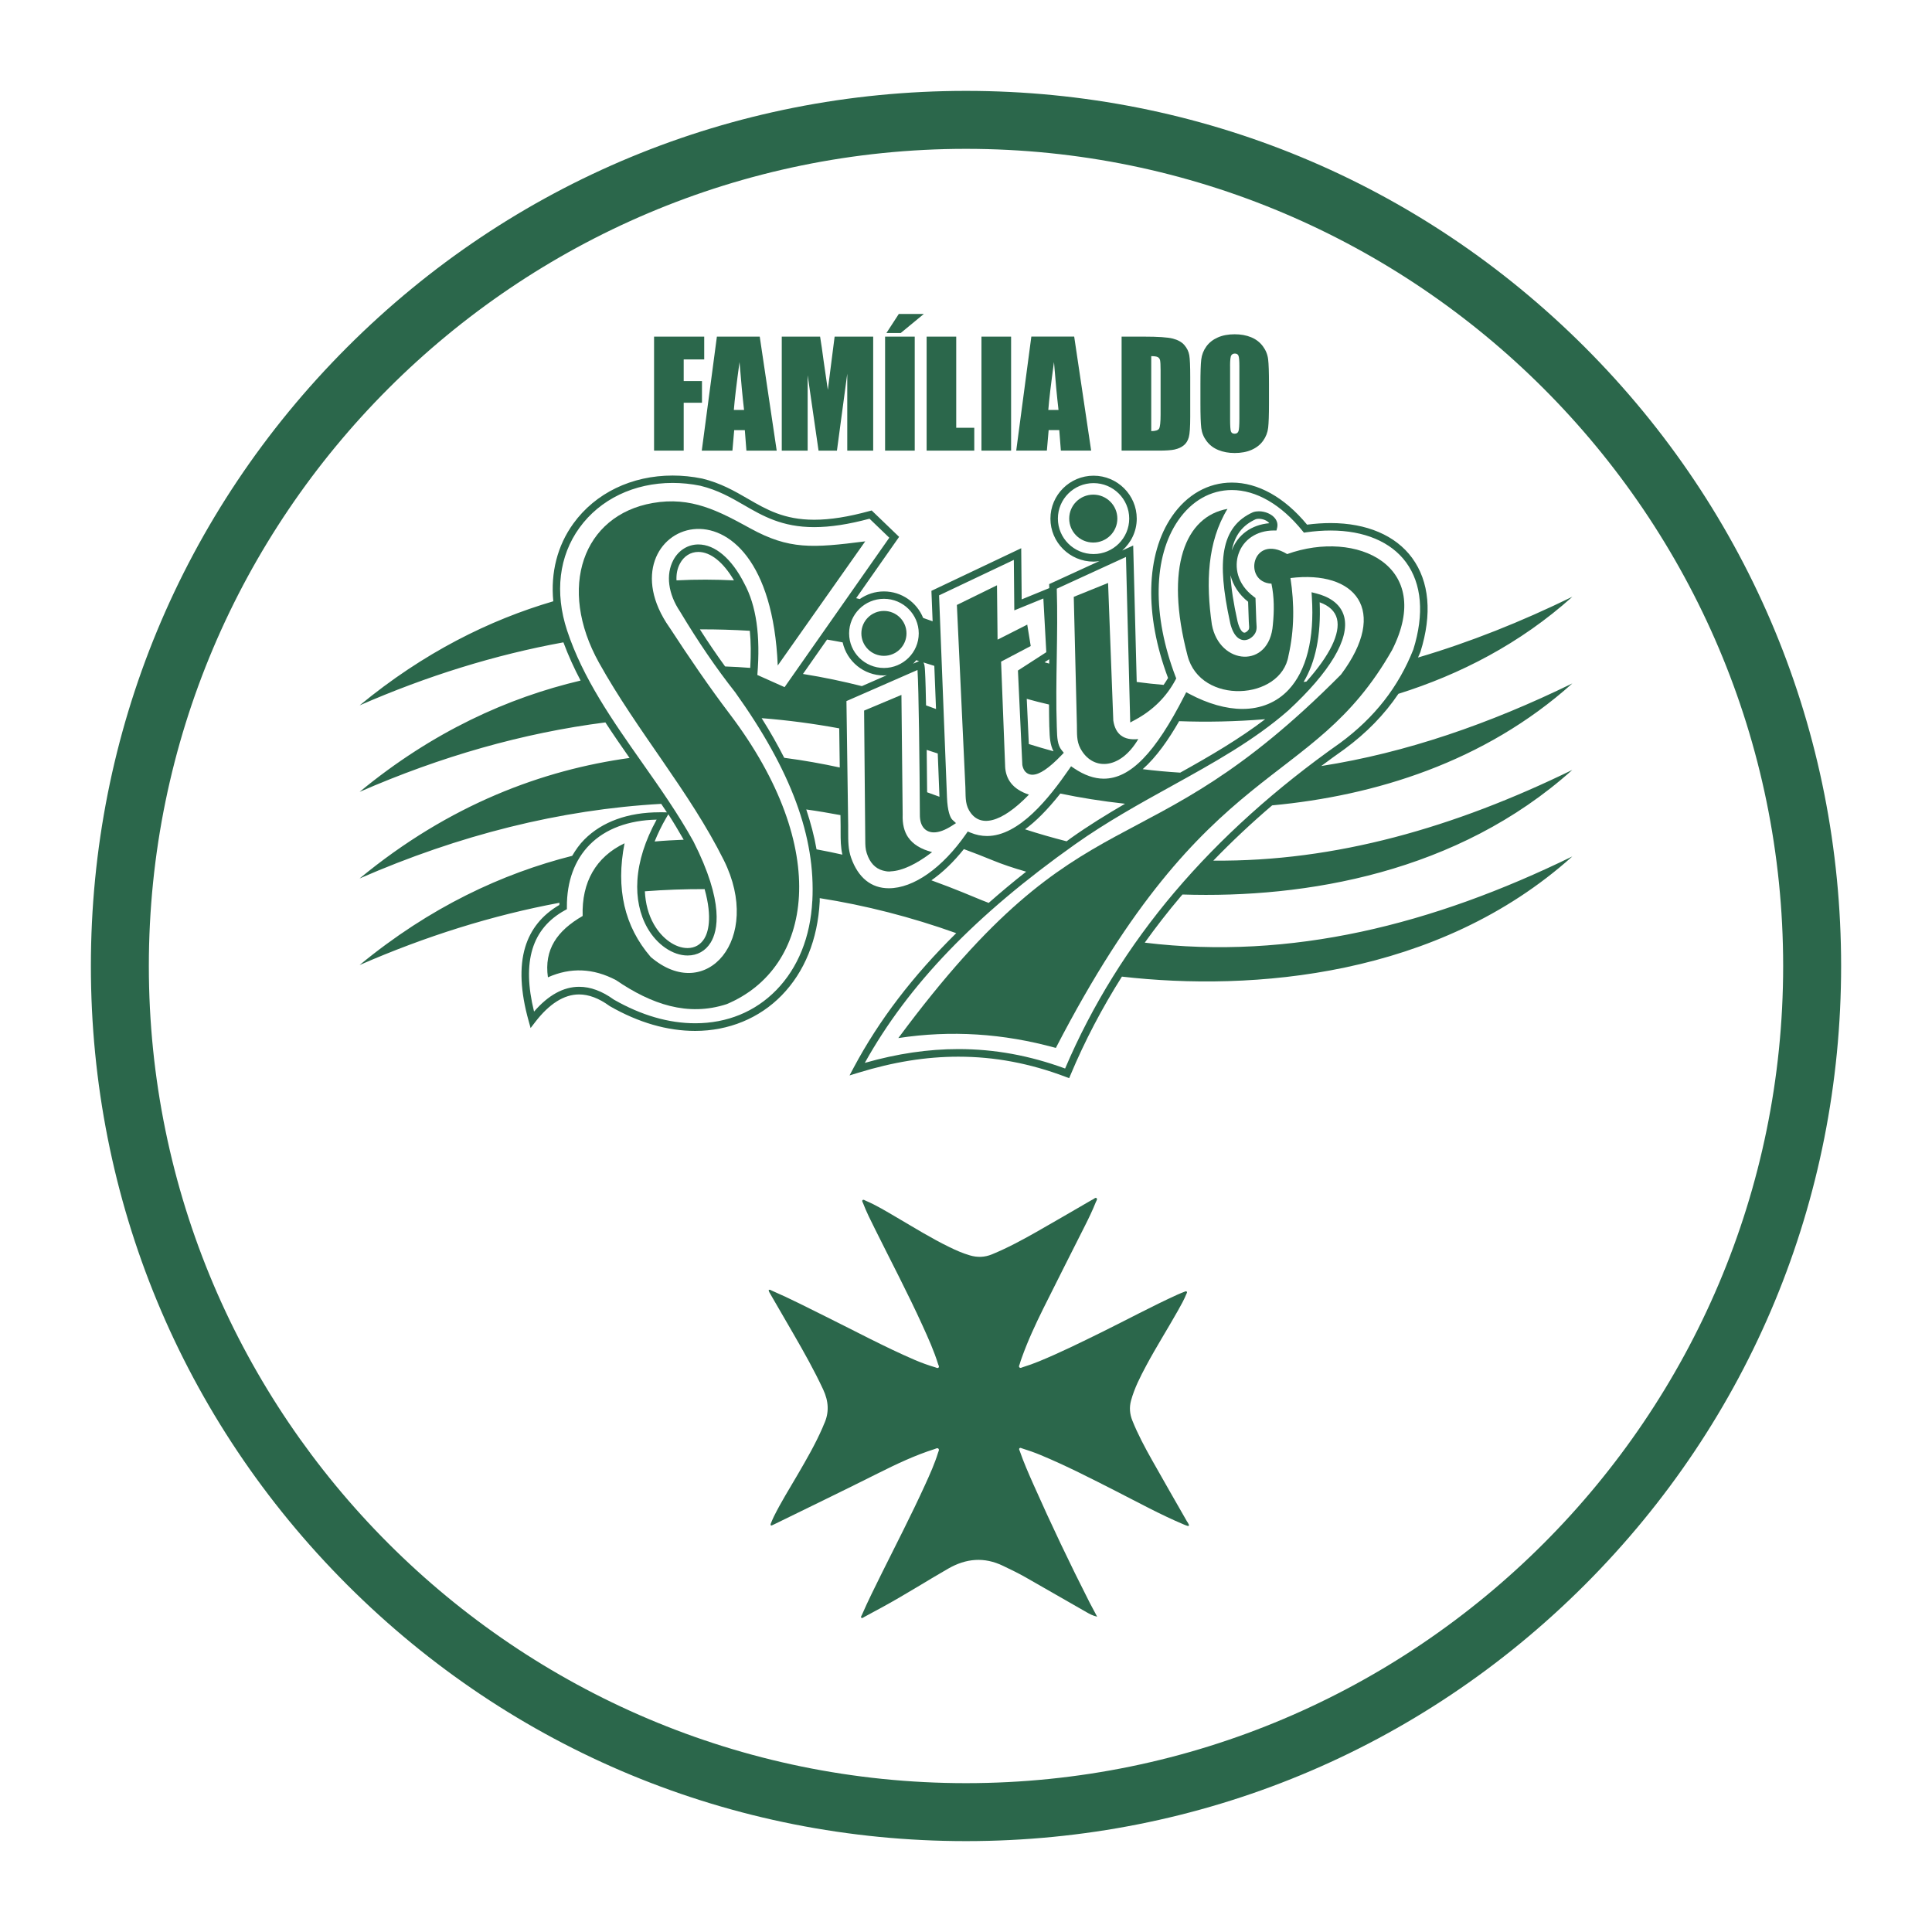 <?xml version="1.0" encoding="UTF-8"?>
<svg id="Camada_1" data-name="Camada 1" xmlns="http://www.w3.org/2000/svg" viewBox="0 0 500 500">
  <defs>
    <style>
      .cls-1 {
        fill: #2B674B;
      }
    </style>
  </defs>
  <path class="cls-1" d="M250,476.48c-60.5,0-117.37-23.56-160.15-66.33-42.78-42.78-66.33-99.65-66.33-160.15s23.56-117.37,66.33-160.15S189.5,23.52,250,23.52s117.37,23.56,160.15,66.33c42.78,42.78,66.33,99.65,66.33,160.15s-23.56,117.37-66.33,160.15c-42.78,42.78-99.65,66.33-160.15,66.33ZM250,38.52c-116.61,0-211.48,94.87-211.48,211.48s94.87,211.48,211.48,211.48,211.48-94.87,211.48-211.48S366.61,38.52,250,38.52Z"/>
  <g>
    <path class="cls-1" d="M307.3,393.94c-3.05-5.34-6.12-10.67-9.13-16.02-1.88-3.34-3.69-6.71-5.12-10.28-.68-1.7-.82-3.4-.34-5.17.88-3.22,2.39-6.16,3.95-9.08,2.58-4.82,5.5-9.43,8.18-14.19.8-1.42,1.6-2.84,2.21-4.35.08-.19.27-.41.05-.6-.16-.14-.37-.02-.55.05-.59.23-1.18.46-1.76.72-6.73,3.06-13.23,6.58-19.86,9.84-5.27,2.59-10.53,5.19-15.97,7.43-1.4.58-2.83,1.09-4.28,1.54-.27.09-.6.32-.85.05-.24-.26-.02-.58.07-.86.16-.56.34-1.11.54-1.65,1.55-4.34,3.49-8.52,5.53-12.65,3.55-7.16,7.19-14.28,10.78-21.43,1.02-2.02,2-4.05,2.84-6.16.13-.34.5-.77.19-1.05-.27-.25-.63.19-.94.33-.3.14-.58.32-.87.48-4.58,2.65-9.15,5.33-13.75,7.94-3.74,2.12-7.53,4.16-11.51,5.8-1.9.78-3.8.83-5.74.25-1.83-.54-3.57-1.3-5.28-2.14-4.69-2.28-9.12-5.04-13.62-7.67-2.64-1.54-5.25-3.15-8.08-4.35-.24-.1-.53-.36-.76-.12-.22.23.03.52.12.76.88,2.3,1.99,4.49,3.08,6.68,4.14,8.35,8.49,16.59,12.35,25.08,1.48,3.26,2.96,6.53,4.02,9.97.08.28.35.6.09.85-.24.24-.58,0-.86-.08-1.8-.53-3.56-1.17-5.29-1.91-7.83-3.37-15.34-7.42-22.97-11.19-4.65-2.3-9.25-4.68-14.01-6.74-.25-.11-.5-.36-.83-.15.04.41.27.73.46,1.06,1.97,3.41,3.96,6.82,5.93,10.24,2.73,4.73,5.41,9.48,7.72,14.44,1.41,3.02,1.62,5.97.19,9-.14.3-.25.61-.38.92-1.83,4.2-4.13,8.17-6.43,12.12-2.1,3.6-4.31,7.13-6.16,10.86-.29.59-.54,1.21-.79,1.82-.05.12-.07.3,0,.39.12.18.3.04.44-.02.2-.09.4-.19.6-.28,8.91-4.36,17.85-8.68,26.72-13.13,4.76-2.38,9.56-4.67,14.66-6.28.31-.1.67-.35.94-.12.33.28.06.68-.04,1-.89,2.91-2.14,5.67-3.4,8.43-3.55,7.78-7.48,15.37-11.28,23.02-1.74,3.51-3.49,7.01-5.05,10.6-.1.24-.38.53-.14.74.23.2.51-.09.74-.21,1.68-.9,3.35-1.8,5.02-2.72,5.66-3.1,11.11-6.57,16.7-9.78,4.65-2.67,9.32-3.09,14.21-.73,1.94.93,3.88,1.86,5.75,2.92,5.29,3.02,10.57,6.06,15.86,9.08.78.45,1.58.89,2.74,1.16-.7-1.32-1.32-2.45-1.91-3.59-5.13-10.08-9.98-20.28-14.57-30.62-1.26-2.85-2.52-5.7-3.54-8.65-.08-.23-.27-.5-.1-.7.21-.26.52-.05.77.03,1.55.48,3.09,1.02,4.59,1.64,6.76,2.8,13.25,6.15,19.76,9.46,5.75,2.93,11.41,6.03,17.36,8.54.33.14.66.28,1,.38.33.1.5-.02.34-.38-.09-.2-.2-.39-.31-.59Z"/>
    <path class="cls-1" d="M318.36,161.2c.93,3.89,2.7,4.47,3.67,4.47.52,0,1.32-.17,2.18-.99,1.13-1.09,1.04-2.2.96-3.19-.02-.21-.04-.44-.04-.68l-.21-6.06-.38-.28c-4.54-3.37-5.07-7.9-4.05-11.02,1.23-3.77,4.71-6.13,9.1-6.16h.76s.18-.74.18-.74c.2-.84,0-1.69-.56-2.41-.85-1.09-2.53-1.82-4.17-1.82-.52,0-1.01.07-1.45.22l-.09.03c-4.14,1.84-6.56,5.05-7.42,9.83-.8,4.43-.31,10.4,1.53,18.8ZM324.99,134.37c.23-.07.51-.11.8-.11,1.02,0,2.16.46,2.64,1.08.02.02.03.04.05.07-4.59.39-8.22,3.02-9.7,7.06.8-4.04,2.85-6.58,6.21-8.1ZM323.01,155.75l.18,5.13c0,.27.03.53.05.77.08.92.08,1.2-.37,1.63-.3.29-.6.46-.83.46-.53,0-1.29-.92-1.78-2.97-1.03-4.66-1.64-8.59-1.81-11.9.64,2.59,2.21,5.01,4.57,6.88Z"/>
    <path class="cls-1" d="M361.9,179.56c15.94-5,31.49-12.97,45.03-25.12-13.23,6.46-26.54,11.78-39.95,15.73.2-.47.42-.93.61-1.41l.02-.06c3.07-9.8,2.32-18.21-2.17-24.33-4.26-5.8-11.75-9-21.07-9-1.96,0-4,.14-6.1.41-2.93-3.54-6.11-6.28-9.44-8.13-3.3-1.83-6.67-2.76-10.02-2.76-6.12,0-11.62,3.1-15.49,8.72-6.8,9.88-7.18,25.5-1.03,41.85-.35.62-.75,1.2-1.15,1.79-2.32-.21-4.63-.44-6.96-.76l-.91-35.31-2.84,1.3c2.29-2.04,3.76-4.96,3.76-8.25,0-6.13-5.01-11.12-11.17-11.12s-11.17,4.99-11.17,11.12,5.01,11.12,11.17,11.12c.52,0,1.01-.08,1.51-.15l-13.01,5.97.02.65c0,.13,0,.25.01.38l-7.14,2.92-.12-13.24-23.24,11.03.31,7.88c-.8-.29-1.59-.58-2.45-.87-1.62-4.01-5.55-6.86-10.15-6.86-2.33,0-4.48.74-6.26,1.98-.31-.08-.62-.16-.93-.23l11.12-15.87-7.1-6.83-.53.14c-5.52,1.52-10.21,2.26-14.35,2.26-7.78,0-12.35-2.64-17.18-5.44-3.44-1.99-7-4.05-11.84-5.23h-.04c-2.53-.52-5.08-.77-7.57-.77-10.61,0-19.98,4.53-25.69,12.41-4.16,5.75-5.91,12.71-5.2,20.13-16.5,4.84-33.52,13.25-50.12,26.94,17.42-7.61,35.05-13.09,52.74-16.31,1.26,3.39,2.76,6.69,4.45,9.89-18.68,4.4-38.22,13.15-57.2,28.81,20.99-9.17,42.27-15.25,63.61-17.98,2.03,3.11,4.14,6.17,6.26,9.2-22.36,3.09-46.55,11.94-69.87,31.19,25.73-11.24,51.9-17.84,78.06-19.31.49.73.99,1.46,1.47,2.2l-1-.02c-.3,0-.61,0-.9,0-8.14,0-14.87,2.44-19.45,7.04-1.25,1.25-2.26,2.69-3.16,4.23-18.02,4.56-36.78,13.22-55.03,28.27,17.1-7.47,34.39-12.89,51.74-16.12,0,.2-.05.37-.05.57-4.46,2.6-7.43,6.28-8.83,10.95-1.52,5.07-1.22,11.47.89,19.03l.52,1.87,1.18-1.54c3.65-4.75,7.48-7.16,11.36-7.16,2.51,0,5.16,1,7.86,2.97l.09.06c7.43,4.26,14.86,6.41,22.1,6.41,8.66,0,16.61-3.27,22.39-9.2,5.93-6.08,9.33-14.48,9.84-24.3.01-.29-.01-.58,0-.86,11.84,1.86,23.63,4.88,35.33,9.06-11.25,11.1-19.98,22.51-26.51,34.75l-1.1,2.07,2.25-.69c9.1-2.8,17.57-4.16,25.91-4.16,9.41,0,18.5,1.71,27.8,5.23l.88.33.36-.86c3.67-8.77,8.13-17.25,13.29-25.42,33.73,3.87,81.79.12,116.56-31.1-36.12,17.64-72.81,26.91-110.65,22.31,2.92-4.07,6-8.05,9.28-11.91.16-.18.33-.36.48-.55,31.87,1.03,71.22-5.61,100.89-32.24-30.44,14.87-61.3,23.78-92.9,23.47,4.73-4.9,9.81-9.68,15.22-14.3,26.42-2.46,54.91-11.11,77.69-31.56-21.42,10.46-43.04,17.95-64.99,21.38,1.98-1.48,4-2.94,6.05-4.39,5.67-4.18,10.28-8.9,13.91-14.27ZM283.01,143.39c-5.09,0-9.23-4.12-9.23-9.18s4.14-9.18,9.23-9.18,9.23,4.12,9.23,9.18-4.14,9.18-9.23,9.18ZM271.57,188.2l.02.54c.06,1.97.15,3.98,1.06,5.69-2.12-.59-4.25-1.19-6.39-1.87l-.54-11.7c1.79.51,3.73,1,5.76,1.47.02,1.96.02,3.92.08,5.88ZM271.53,171.74c-.4-.11-.8-.23-1.2-.34l1.21-.79c0,.37,0,.75-.01,1.13ZM241.8,172.33l.44,11.16c-.84-.31-1.67-.62-2.58-.94-.03-1.68-.07-3.23-.1-4.51-.05-1.92-.11-3.41-.17-4.43-.06-1.05-.13-1.76-.41-2.17.94.29,1.89.58,2.83.89ZM242.69,195l.44,11.2c-1.01-.38-2.06-.76-3.19-1.16-.02-3.02-.06-6.92-.11-10.97.95.3,1.9.61,2.85.93ZM228.76,154.97c4.97,0,9.01,4.02,9.01,8.95s-4.04,8.95-9.01,8.95-9.01-4.02-9.01-8.95,4.04-8.95,9.01-8.95ZM237.86,171.09l-1.55.68c.29-.28.55-.6.81-.91.25.07.49.16.74.23ZM207.8,174.43l6.24-8.91c1.35.22,2.69.48,4.04.73,1.08,4.89,5.45,8.56,10.68,8.56.27,0,.51-.06.78-.08l-6.49,2.84c-4.72-1.19-9.79-2.28-15.25-3.15ZM217.34,198.63c-4.51-.98-9.3-1.85-14.38-2.51-1.72-3.35-3.62-6.75-5.85-10.26,6.71.52,13.4,1.41,20.08,2.64l.14,10.13ZM172.43,211.64l.53-.91c1.4,2.17,2.71,4.38,3.98,6.59-2.48.1-4.98.23-7.52.46.82-2.02,1.79-4.07,3.01-6.15ZM182.35,230.09c2.13,7.61.83,11.35-.08,12.83-.98,1.59-2.47,2.43-4.33,2.44-3.16,0-6.57-2.41-8.71-6.14-1.44-2.52-2.19-5.42-2.34-8.55,5.15-.4,10.3-.58,15.46-.57ZM210.22,233.16c-.48,9.34-3.7,17.3-9.29,23.05-5.49,5.63-12.75,8.61-21,8.61-6.88,0-13.97-2.06-21.08-6.13-3.03-2.2-6.04-3.31-8.96-3.31-4.07,0-7.99,2.16-11.68,6.42-3.18-12.92-.56-21.51,7.99-26.22l.51-.28v-.58c-.04-6.61,2.01-12.2,5.93-16.14,4.06-4.09,10.03-6.31,17.29-6.46-2.98,5.43-4.65,10.7-4.97,15.67-.3,4.61.6,8.89,2.6,12.38,2.47,4.32,6.55,7.11,10.39,7.11h0c2.53,0,4.65-1.19,5.98-3.36,1.8-2.94,3.61-10.26-4.51-26.24l-.02-.03c-3.89-7.01-8.64-13.78-13.24-20.31-7.53-10.72-15.33-21.8-19.4-34.18-3.23-9.82-2.09-19.26,3.2-26.57,5.34-7.38,14.13-11.61,24.11-11.61,2.36,0,4.77.24,7.17.73,4.56,1.11,7.99,3.09,11.31,5.01,4.84,2.8,9.84,5.7,18.15,5.7,4.18,0,8.87-.71,14.33-2.18l5.12,4.92-27.1,38.67-7.05-3.15c.84-10.22-.28-17.98-3.39-23.7-3.24-6.41-7.57-10.08-11.88-10.08-2.7,0-5.12,1.51-6.47,4.04-2,3.77-1.35,8.75,1.74,13.34,4.71,7.85,9.38,14.68,14.26,20.87,14.5,20.28,20.85,37.45,19.97,54.01ZM194.05,163.25c.29,2.89.32,6.08.11,9.6-2.14-.16-4.29-.3-6.5-.37-2.2-3.03-4.37-6.21-6.53-9.6,4.31-.02,8.62.11,12.93.37ZM175.08,150.19c-.08-1.49.16-2.98.89-4.34,1.02-1.92,2.75-3.01,4.75-3.01,3.18,0,6.48,2.66,9.23,7.36-4.81-.23-9.76-.27-14.87,0ZM211.32,219.81c-.58-3.38-1.51-6.83-2.66-10.32,2.95.41,5.9.91,8.85,1.46l.04,2.81c0,.53,0,1.05,0,1.57,0,1.99.01,3.9.46,5.85-2.17-.48-4.38-.95-6.69-1.37ZM241.04,227.83c2.9-2.01,5.75-4.75,8.41-8.08,2.53.93,5.05,1.91,7.58,2.95,2.33.96,5.22,1.94,8.54,2.89-3.41,2.68-6.63,5.38-9.7,8.08-.62-.24-1.24-.48-1.86-.73-2.23-.9-6.72-2.86-12.96-5.11ZM265.28,214.63c2.63-1.93,5.66-4.87,9.14-9.26,5.02,1.06,10.66,1.97,16.74,2.64-4.74,2.76-9.47,5.67-14.06,8.93-.37.26-.7.52-1.06.79-3.57-.91-7.15-1.93-10.75-3.1ZM304.08,230.76c-11.92,14.05-21.48,29.45-28.43,45.77-9.22-3.38-18.26-5.03-27.61-5.03-7.84,0-15.79,1.17-24.23,3.57,11.28-20.25,28.63-38.28,54.4-56.55,8.1-5.74,16.64-10.47,24.9-15.04,11.02-6.1,21.44-11.86,30.3-19.61,10.76-9.94,15.9-18.54,14.47-24.22-.94-3.72-4.41-5.34-7.16-6.05l-1.29-.33.08,1.33c.68,10.71-1.41,18.98-6.04,23.92-3.04,3.24-7.16,4.95-11.93,4.95-4.2,0-8.93-1.34-13.68-3.86l-.87-.46-.45.88c-7.57,14.86-14.02,21.49-20.9,21.49-2.45,0-5.02-.9-7.65-2.67l-.8-.54-.54.79c-5.12,7.41-12.89,17.26-21.21,17.26-1.43,0-2.87-.29-4.27-.87l-.72-.3-.44.64c-6.12,8.8-13.59,14.05-19.98,14.05-4.56,0-7.93-2.72-9.76-7.88-.77-2.17-.76-4.36-.76-6.67,0-.53,0-1.06,0-1.6l-.45-32.29,18.39-8.05c.32,4.88.54,24.27.61,37.41-.02,1.61.37,2.85,1.16,3.65.62.63,1.48.97,2.47.97,1.32,0,2.89-.58,4.67-1.72l1.05-.68-.92-.85c-.6-.55-1.28-2.35-1.41-5.77l-2.05-52.32,19.35-9.18.12,13.06,7.52-3.07.76,13.9-7.34,4.74,1.13,24.29v.12c.41,2.31,1.96,2.56,2.61,2.56,1.81,0,4.27-1.66,7.54-5.06l.59-.62-.55-.67c-1.12-1.36-1.18-3.37-1.24-5.49l-.02-.54c-.21-6.07-.11-12.21-.01-18.15.09-5.76.19-11.7,0-17.61l17.91-8.22,1.1,42.84,1.39-.75c4.52-2.46,7.99-5.91,10.31-10.26l.21-.39-.16-.41c-6.08-15.91-5.84-31.04.66-40.48,3.5-5.08,8.43-7.87,13.89-7.87,6.29,0,12.78,3.76,18.3,10.6l.35.43.54-.08c2.2-.31,4.34-.47,6.37-.47,8.69,0,15.62,2.92,19.51,8.21,4.1,5.59,4.76,13.39,1.9,22.57-3.85,9.72-10.04,17.63-18.92,24.18-16.64,11.71-31.03,24.66-42.77,38.51ZM295.73,199.06c3.59-3.17,6.72-7.7,9.43-12.42,7.1.26,14.59.12,22.27-.51-6.7,5.1-14.15,9.47-21.99,13.83-3.23-.2-6.46-.49-9.71-.9ZM341.52,155.87c2.49.9,3.99,2.32,4.48,4.25.96,3.79-1.89,9.55-7.9,16.27-.24.03-.49.07-.73.1,3.08-5.09,4.52-12.09,4.16-20.63Z"/>
    <path class="cls-1" d="M173.25,162.37c-18.59-26.55,25.74-44.5,28.03,9.86l22.64-32.13c-13.73,1.75-19.68,2.15-29.73-3.35-8.2-4.49-15.29-8.32-25.27-6.57-18.09,3.17-24.71,21.91-13.9,41.33,9.92,17.82,23.45,33.33,32.31,51.12,10.12,20.33-4.59,37.31-18.93,25.03-6.81-7.9-9.07-17.7-6.77-29.42-7.39,3.53-11.12,10.04-10.84,18.81-6.65,3.85-10,8.69-8.99,15.88,5.88-2.62,11.75-2.37,17.63.73,9.13,6.24,18.55,9.5,28.64,6.21,22.29-9.37,27.33-40.13.71-75.18-5.18-6.82-10.52-14.64-15.52-22.32Z"/>
    <path class="cls-1" d="M235.04,216.72c-1.05-1.54-1.52-3.48-1.43-5.93l-.32-30.9v-.05l-9.64,4.05h-.02s.3,33.58.3,33.58v.06c.01,1.2.02,2.14.39,3.29.79,2.46,2.2,3.93,4.14,4.47.54.15,1.1.26,1.73.26.09,0,.2-.04.3-.04.02,0,.05,0,.08-.01,2.87-.13,6.51-1.8,10.6-4.93l.05-.04-.07-.02c-2.89-.78-4.88-2.02-6.11-3.81ZM230.19,225.49c-.05,0-.09-.02-.14-.02.06,0,.1.02.16.02,0,0-.02,0-.02,0Z"/>
    <path class="cls-1" d="M260.13,198.32l-1.05-27.09,7.67-4.04-.9-5.54-7.68,3.89-.15-14.07-10.38,5.09,2.2,47.15c.1,2.09-.13,4.1.93,5.97,2.66,4.67,8.25,3.47,15.52-4.03-4.19-1.38-6-3.95-6.17-7.33Z"/>
    <path class="cls-1" d="M288.12,186.49l-1.35-35.62-8.88,3.59.81,33.22c.05,2.15-.13,4.06.9,6,3.05,5.74,10.18,5.73,14.99-2.41-3.76.4-5.92-1.2-6.47-4.79Z"/>
    <path class="cls-1" d="M333.09,143.38c-9.09-5.48-11.57,7.29-4.04,7.67.74,3.53.72,7.06.37,10.59-.85,11.6-13.85,10.56-15.79,0-1.56-10.8-1.2-21.37,4.04-29.94-10.83,1.93-16.39,14.93-10.32,38.04,3.36,12.81,24.24,11.52,26.11-.06,1.53-6.69,1.54-13.39.51-20.08,16.74-2.08,25.58,8.28,13.08,24.97-51.9,52.3-65.7,28.14-114.56,94.08,13.59-2.07,27.17-1.22,40.76,2.56,39.64-76.65,65.97-66,87.02-102.98,11.06-21.77-9.06-31.32-27.17-24.83Z"/>
    <path class="cls-1" d="M228.76,169.73c3.23,0,5.84-2.6,5.84-5.81s-2.61-5.81-5.84-5.81-5.84,2.6-5.84,5.81,2.62,5.81,5.84,5.81Z"/>
    <path class="cls-1" d="M282.94,128.01c-3.44,0-6.23,2.77-6.23,6.2s2.79,6.2,6.23,6.2,6.23-2.78,6.23-6.2-2.79-6.2-6.23-6.2Z"/>
    <polygon class="cls-1" points="176.94 104.23 181.67 104.23 181.67 98.62 176.94 98.62 176.94 93.02 182.25 93.02 182.25 87.12 169.27 87.12 169.27 116.62 176.94 116.62 176.94 104.23"/>
    <path class="cls-1" d="M189.55,116.62l.46-5.3h2.75l.41,5.3h7.84l-4.39-29.5h-11.09l-3.91,29.5h7.93ZM191.39,93.7c.39,4.92.78,9.05,1.17,12.39h-2.64c.2-2.61.69-6.74,1.47-12.39Z"/>
    <path class="cls-1" d="M209.03,97.16l2.81,19.46h4.76l2.67-19.91v19.91h6.71v-29.5h-9.98l-1.76,13.77-1.09-7.5c-.31-2.41-.62-4.5-.91-6.27h-9.92v29.5h6.7v-19.46Z"/>
    <rect class="cls-1" x="229.06" y="87.12" width="7.67" height="29.5"/>
    <polygon class="cls-1" points="239.09 81.25 232.61 81.25 229.4 86.19 233.1 86.19 239.09 81.25"/>
    <polygon class="cls-1" points="252.14 110.71 247.47 110.71 247.47 87.12 239.81 87.12 239.81 116.62 252.14 116.62 252.14 110.71"/>
    <rect class="cls-1" x="254" y="87.12" width="7.67" height="29.5"/>
    <path class="cls-1" d="M271.4,111.31h2.74l.41,5.3h7.84l-4.39-29.5h-11.09l-3.91,29.5h7.93l.46-5.3ZM272.77,93.7c.39,4.92.78,9.05,1.17,12.39h-2.64c.2-2.61.69-6.74,1.47-12.39Z"/>
    <path class="cls-1" d="M304.06,116.31c.91-.2,1.68-.55,2.3-1.06.62-.5,1.05-1.2,1.3-2.09.25-.89.37-2.66.37-5.31v-10.33c0-2.79-.08-4.67-.25-5.62s-.6-1.82-1.27-2.6c-.68-.78-1.67-1.33-2.98-1.67s-3.81-.51-7.52-.51h-5.74v29.5h9.68c1.83,0,3.21-.1,4.12-.3ZM297.94,111.57v-19.4c.84,0,1.41.09,1.71.26.3.17.5.45.58.83.08.38.13,1.23.13,2.57v11.46c0,1.97-.13,3.17-.38,3.62-.25.44-.94.66-2.04.66Z"/>
    <path class="cls-1" d="M312.26,114.14c.76,1.03,1.78,1.81,3.03,2.32,1.26.52,2.67.78,4.25.78,1.66,0,3.12-.27,4.37-.82,1.25-.55,2.25-1.33,2.98-2.35.73-1.02,1.17-2.15,1.31-3.38.14-1.23.21-3.33.21-6.29v-5.05c0-3.04-.07-5.16-.22-6.38-.15-1.22-.6-2.34-1.37-3.37-.77-1.03-1.78-1.81-3.03-2.32-1.26-.52-2.68-.77-4.25-.77-1.67,0-3.12.27-4.37.82-1.25.55-2.24,1.33-2.98,2.35-.73,1.02-1.17,2.15-1.31,3.38-.14,1.23-.21,3.33-.21,6.29v5.05c0,3.04.07,5.16.22,6.38.15,1.22.6,2.34,1.37,3.37ZM318.34,94.7c0-1.52.11-2.43.32-2.74.21-.31.52-.46.92-.46.47,0,.79.19.94.57.15.38.23,1.26.23,2.63v13.55c0,1.74-.07,2.84-.22,3.3-.15.46-.48.69-1,.69s-.83-.2-.97-.6c-.14-.4-.21-1.46-.21-3.17v-13.77Z"/>
  </g>
</svg>